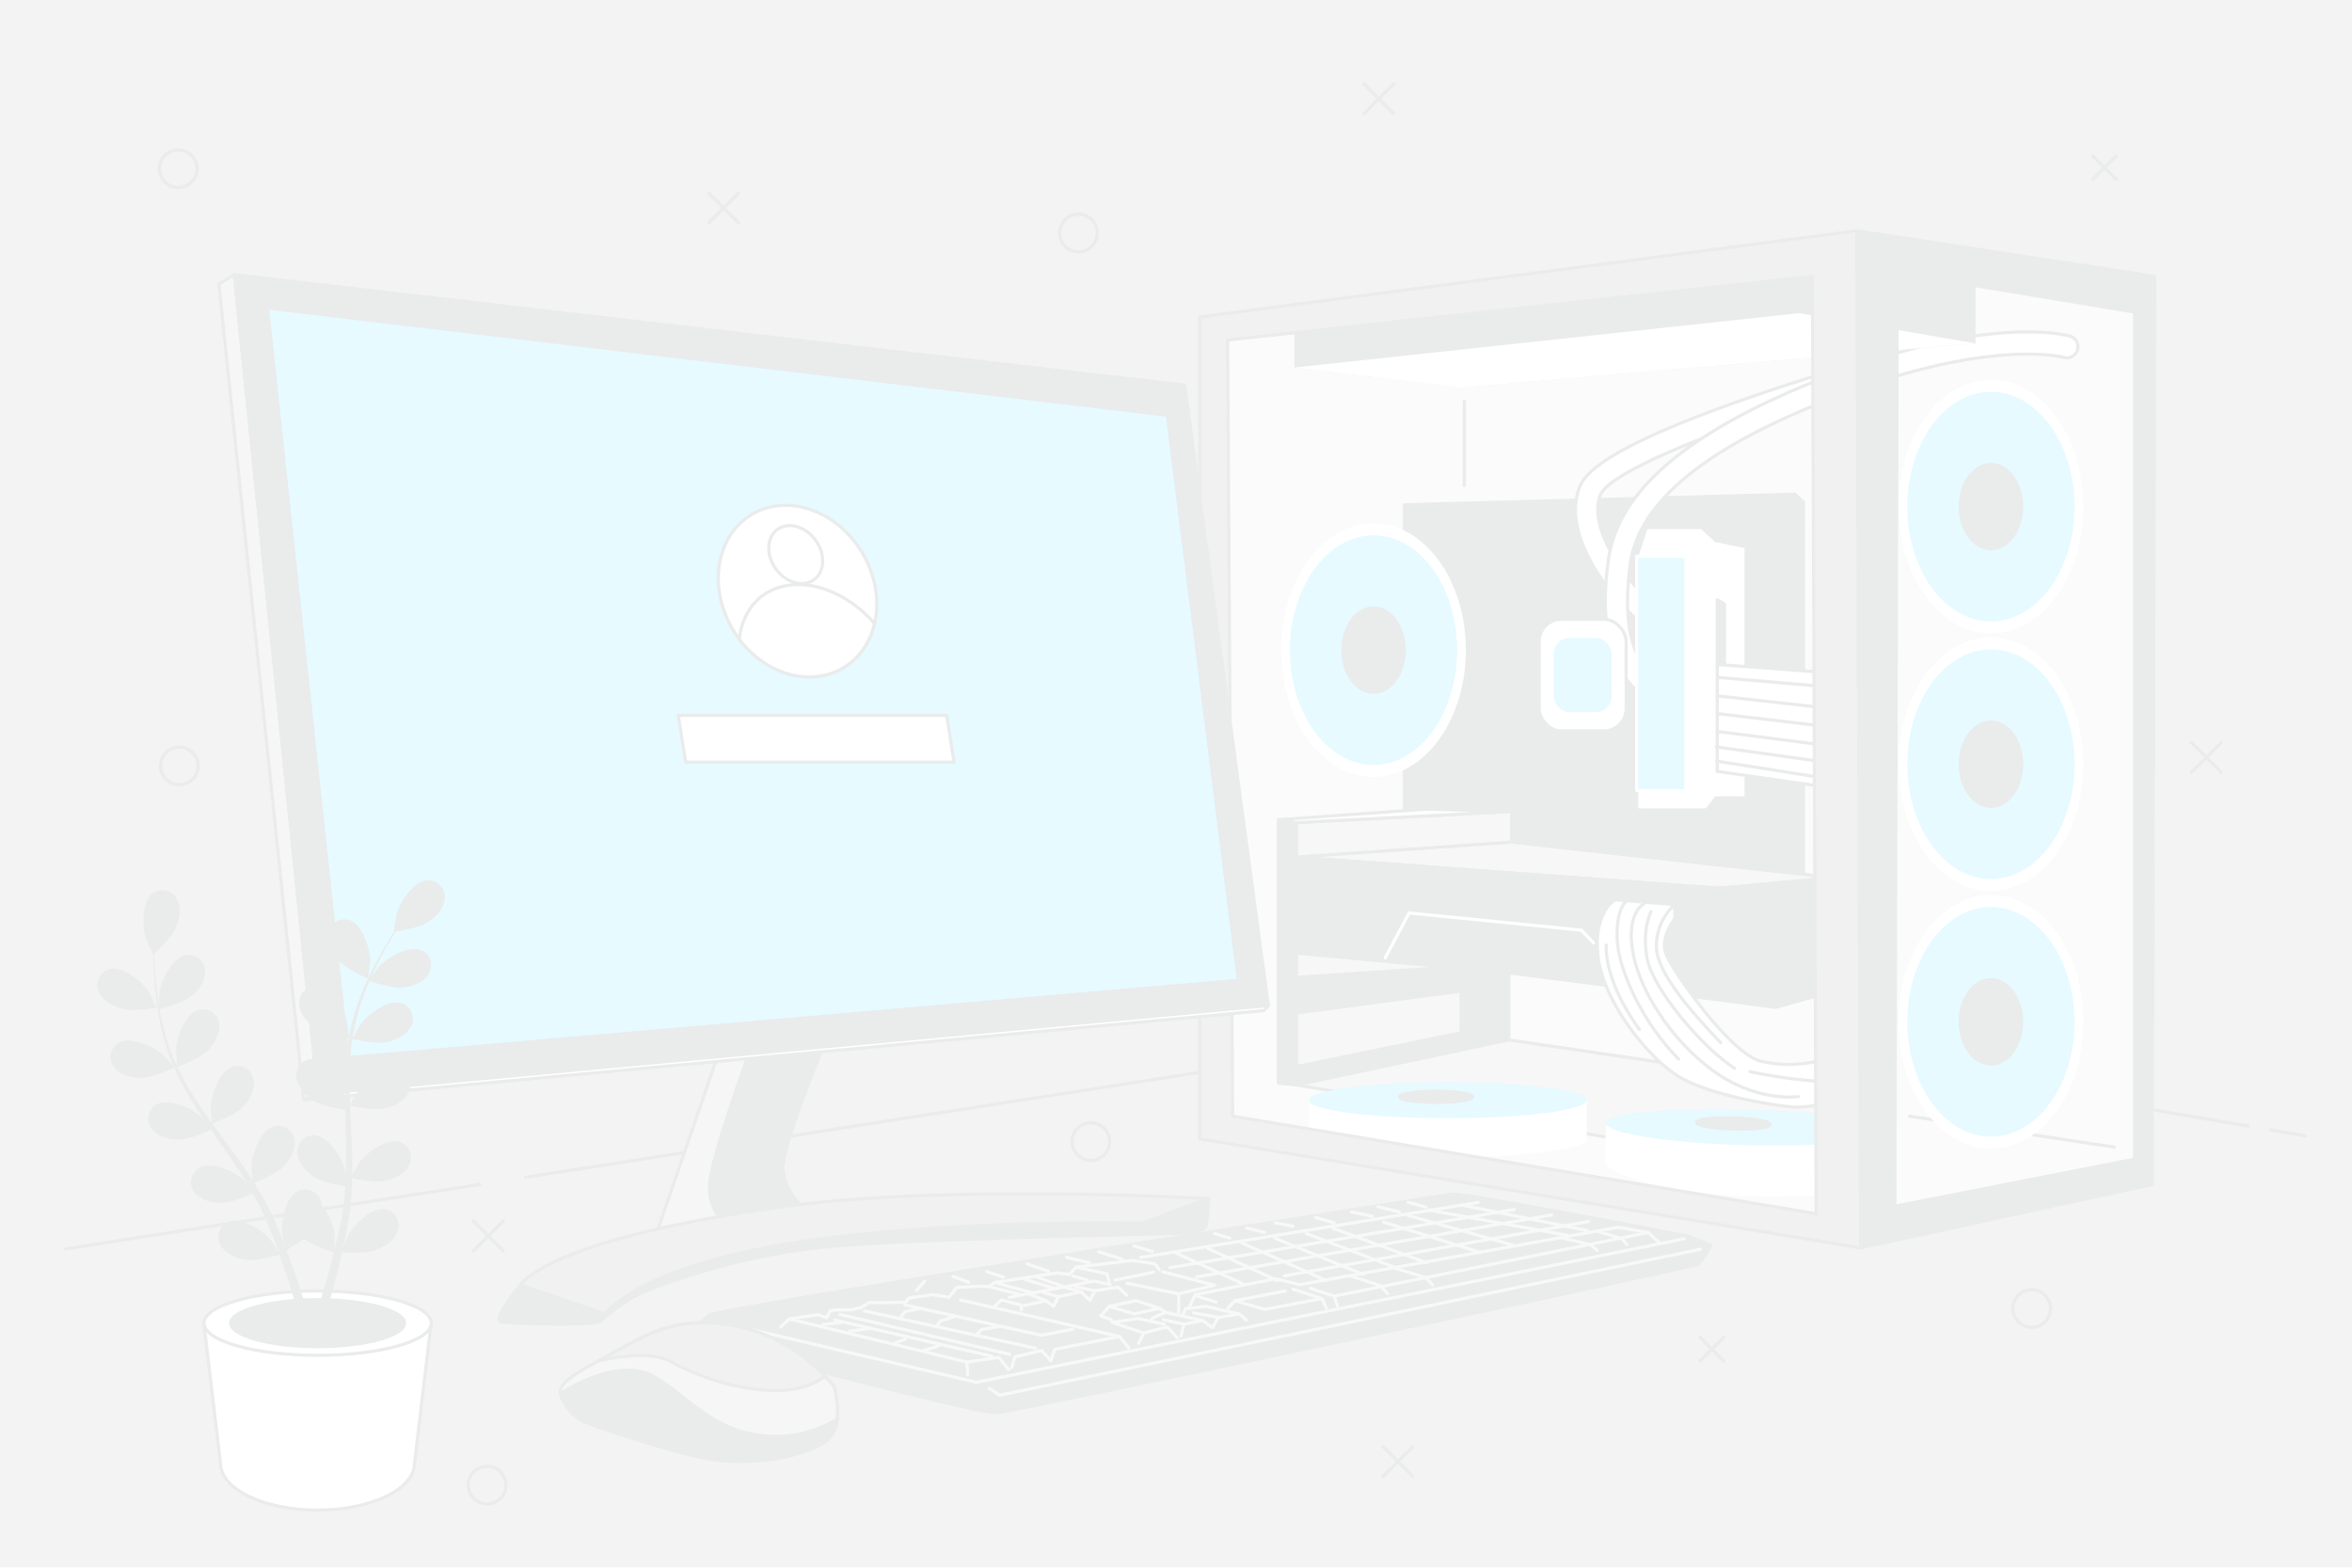 <svg xmlns="http://www.w3.org/2000/svg" viewBox="0 0 750 500" opacity="0.1"><rect x="0" y="0" width="750" height="500" fill="#808080" stroke="none"/><g id="freepik--Shapes--inject-112"><line x1="226.03" y1="61.56" x2="235.52" y2="71.05" style="fill:none;stroke:#263238;stroke-linecap:round;stroke-linejoin:round"></line><line x1="235.52" y1="61.56" x2="226.03" y2="71.05" style="fill:none;stroke:#263238;stroke-linecap:round;stroke-linejoin:round"></line><line x1="698.81" y1="236.85" x2="708.3" y2="246.34" style="fill:none;stroke:#263238;stroke-linecap:round;stroke-linejoin:round"></line><line x1="708.3" y1="236.85" x2="698.81" y2="246.34" style="fill:none;stroke:#263238;stroke-linecap:round;stroke-linejoin:round"></line><line x1="150.97" y1="389.42" x2="160.46" y2="398.91" style="fill:none;stroke:#263238;stroke-linecap:round;stroke-linejoin:round"></line><line x1="160.46" y1="389.42" x2="150.97" y2="398.91" style="fill:none;stroke:#263238;stroke-linecap:round;stroke-linejoin:round"></line><line x1="434.92" y1="26.74" x2="444.41" y2="36.23" style="fill:none;stroke:#263238;stroke-linecap:round;stroke-linejoin:round"></line><line x1="444.41" y1="26.74" x2="434.92" y2="36.23" style="fill:none;stroke:#263238;stroke-linecap:round;stroke-linejoin:round"></line><line x1="441.04" y1="461.38" x2="450.53" y2="470.87" style="fill:none;stroke:#263238;stroke-linecap:round;stroke-linejoin:round"></line><line x1="450.53" y1="461.38" x2="441.04" y2="470.87" style="fill:none;stroke:#263238;stroke-linecap:round;stroke-linejoin:round"></line><line x1="542.14" y1="426.56" x2="549.63" y2="434.06" style="fill:none;stroke:#263238;stroke-linecap:round;stroke-linejoin:round"></line><line x1="549.63" y1="426.56" x2="542.14" y2="434.06" style="fill:none;stroke:#263238;stroke-linecap:round;stroke-linejoin:round"></line><line x1="667.34" y1="49.73" x2="674.83" y2="57.22" style="fill:none;stroke:#263238;stroke-linecap:round;stroke-linejoin:round"></line><line x1="674.83" y1="49.73" x2="667.34" y2="57.22" style="fill:none;stroke:#263238;stroke-linecap:round;stroke-linejoin:round"></line><path d="M349.9,74.31a6,6,0,1,0-6,6A6,6,0,0,0,349.9,74.31Z" style="fill:none;stroke:#263238;stroke-linecap:round;stroke-linejoin:round"></path><path d="M62.84,53.83a6,6,0,1,0-6,6A6,6,0,0,0,62.84,53.83Z" style="fill:none;stroke:#263238;stroke-linecap:round;stroke-linejoin:round"></path><path d="M653.86,417.35a6,6,0,1,0-6,6A6,6,0,0,0,653.86,417.35Z" style="fill:none;stroke:#263238;stroke-linecap:round;stroke-linejoin:round"></path><path d="M161.32,473.66a6,6,0,1,0-6,6A6,6,0,0,0,161.32,473.66Z" style="fill:none;stroke:#263238;stroke-linecap:round;stroke-linejoin:round"></path><path d="M63.18,244.29a6,6,0,1,0-6,6A6,6,0,0,0,63.18,244.29Z" style="fill:none;stroke:#263238;stroke-linecap:round;stroke-linejoin:round"></path><path d="M353.83,364.1a6,6,0,1,0-6,6A6,6,0,0,0,353.83,364.1Z" style="fill:none;stroke:#263238;stroke-linecap:round;stroke-linejoin:round"></path></g><g id="freepik--Table--inject-112"><line x1="724.01" y1="360.37" x2="735.05" y2="362.25" style="fill:none;stroke:#263238;stroke-linecap:round;stroke-linejoin:round"></line><polyline points="167.62 375.48 504.76 322.99 716.97 359.17" style="fill:none;stroke:#263238;stroke-linecap:round;stroke-linejoin:round"></polyline><line x1="20.83" y1="398.34" x2="152.96" y2="377.76" style="fill:none;stroke:#263238;stroke-linecap:round;stroke-linejoin:round"></line></g><g id="freepik--CPU--inject-112"><polygon points="591.71 80.61 387.81 105.15 388.21 359.59 593.7 392.35 683.5 373.74 683.9 91.81 591.71 80.61" style="fill:#dbdbdb;stroke:#263238;stroke-linecap:round;stroke-linejoin:round"></polygon><line x1="674.23" y1="365.87" x2="608.89" y2="356" style="fill:none;stroke:#263238;stroke-linecap:round;stroke-linejoin:round"></line><ellipse cx="634.87" cy="161.58" rx="29.44" ry="40.42" style="fill:#fff"></ellipse><ellipse cx="634.87" cy="161.58" rx="26.66" ry="36.61" style="fill:#00CFFF"></ellipse><ellipse cx="634.87" cy="161.58" rx="9.78" ry="13.43" style="fill:#263238;stroke:#263238;stroke-linecap:round;stroke-linejoin:round"></ellipse><polygon points="572.28 157.61 447.82 161 447.82 272.18 575.11 286.04 575.11 160.16 572.28 157.61" style="fill:#263238;stroke:#263238;stroke-linecap:round;stroke-linejoin:round"></polygon><ellipse cx="437.99" cy="207.36" rx="29.44" ry="40.42" style="fill:#fff"></ellipse><ellipse cx="437.99" cy="207.36" rx="26.66" ry="36.61" style="fill:#00CFFF"></ellipse><ellipse cx="437.99" cy="207.36" rx="9.78" ry="13.43" style="fill:#263238;stroke:#263238;stroke-linecap:round;stroke-linejoin:round"></ellipse><ellipse cx="634.87" cy="243.74" rx="29.44" ry="40.42" style="fill:#fff"></ellipse><ellipse cx="634.87" cy="243.74" rx="26.66" ry="36.61" style="fill:#00CFFF"></ellipse><ellipse cx="634.87" cy="243.74" rx="9.78" ry="13.43" style="fill:#263238;stroke:#263238;stroke-linecap:round;stroke-linejoin:round"></ellipse><ellipse cx="634.87" cy="325.91" rx="29.44" ry="40.42" style="fill:#fff"></ellipse><ellipse cx="634.87" cy="325.91" rx="26.66" ry="36.61" style="fill:#00CFFF"></ellipse><ellipse cx="634.87" cy="325.91" rx="9.78" ry="13.43" style="fill:#263238;stroke:#263238;stroke-linecap:round;stroke-linejoin:round"></ellipse><path d="M528.43,201.31a3.51,3.51,0,0,1-1.57-.37c-4.82-2.41-12-9.77-17-17.5-4.84-7.42-9.85-18.3-6.22-27.92,1.77-4.69,8.87-12.6,49.93-27.23,22-7.83,43.58-13.91,43.79-14a3.54,3.54,0,1,1,1.91,6.81c-34.87,9.78-85.55,27.69-89,36.88-2.73,7.22,2.29,16.62,5.52,21.57,5.22,8,11.59,13.71,14.25,15a3.53,3.53,0,0,1-1.59,6.69Z" style="fill:#fff;stroke:#263238;stroke-linecap:round;stroke-linejoin:round"></path><path d="M525.89,222.25a3.49,3.49,0,0,1-2-.61c-10-6.78-13.8-20.95-11.15-42.12,1.21-9.73,5.78-18.53,14-26.89,11-11.23,28.82-21.79,53-31.4,54-21.42,79.33-14.28,80.39-14a3.53,3.53,0,0,1-2,6.77c-.34-.09-24.57-6.56-75.77,13.76-39.65,15.73-60.12,32.94-62.58,52.6-2.29,18.31.43,30.22,8.09,35.38a3.54,3.54,0,0,1-2,6.47Z" style="fill:#fff;stroke:#263238;stroke-linecap:round;stroke-linejoin:round"></path><polygon points="521.91 252.17 521.91 258.3 544.14 258.3 547.21 254.47 556.79 254.47 556.79 174.37 547.21 172.45 542.61 168.24 524.98 168.24 521.91 177.44 521.91 252.17" style="fill:#fff;stroke:#263238;stroke-linecap:round;stroke-linejoin:round"></polygon><rect x="521.91" y="177.43" width="15.71" height="74.73" style="fill:#00CFFF;stroke:#fff;stroke-linecap:round;stroke-linejoin:round"></rect><polygon points="584 214.61 547.59 211.93 547.59 246.03 582.46 251.02 584 214.61" style="fill:#fff;stroke:#263238;stroke-linecap:round;stroke-linejoin:round"></polygon><line x1="548" y1="216.08" x2="583.56" y2="219.11" style="fill:none;stroke:#263238;stroke-linecap:round;stroke-linejoin:round"></line><line x1="547.62" y1="221.94" x2="583.37" y2="225.92" style="fill:none;stroke:#263238;stroke-linecap:round;stroke-linejoin:round"></line><line x1="547.81" y1="227.62" x2="583" y2="231.78" style="fill:none;stroke:#263238;stroke-linecap:round;stroke-linejoin:round"></line><line x1="547.62" y1="233.29" x2="583" y2="237.83" style="fill:none;stroke:#263238;stroke-linecap:round;stroke-linejoin:round"></line><line x1="547.24" y1="238.21" x2="582.43" y2="243.13" style="fill:none;stroke:#263238;stroke-linecap:round;stroke-linejoin:round"></line><line x1="547.43" y1="242.75" x2="582.24" y2="248.24" style="fill:none;stroke:#263238;stroke-linecap:round;stroke-linejoin:round"></line><polygon points="547.59 211.93 547.59 191.3 549.89 192.62 549.89 211.92 547.59 211.93" style="fill:#263238;stroke:#263238;stroke-linecap:round;stroke-linejoin:round"></polygon><polygon points="407.63 261.43 407.63 345.44 413.44 346.05 413.44 262.35 407.63 261.43" style="fill:#263238;stroke:#263238;stroke-linecap:round;stroke-linejoin:round"></polygon><polygon points="413.44 262.35 482.01 258.81 482.01 268.6 584.56 279.93 584.56 316.05 566.2 321.26 481.09 310.24 481.09 331.66 580.89 346.36 580.89 374.21 413.44 346.05 413.44 262.35" style="fill:#ababab;stroke:#263238;stroke-linecap:round;stroke-linejoin:round"></polygon><polygon points="482.01 268.6 413.13 273.37 548.13 283.3 584.56 279.93 482.01 268.6" style="fill:#ababab;stroke:#263238;stroke-linecap:round;stroke-linejoin:round"></polygon><polygon points="548.13 283.3 548.13 318.5 566.2 321.26 584.56 316.05 584.56 279.93 548.13 283.3" style="fill:#263238;stroke:#263238;stroke-linecap:round;stroke-linejoin:round"></polygon><polygon points="413.13 273.37 413.13 303.96 481.09 310.24 548.13 318.5 548.13 283.3 413.13 273.37" style="fill:#263238;stroke:#263238;stroke-linecap:round;stroke-linejoin:round"></polygon><polyline points="441.69 305.51 449.34 291.18 504.28 296.67 508.1 300.73" style="fill:none;stroke:#fff;stroke-linecap:round;stroke-linejoin:round"></polyline><path d="M515.07,287s-7,3.67-5.51,17.76,15.31,32.14,25.72,38.57,34.89,10.1,38.57,9.79,5.81-.61,5.81-.61V338.4a39.59,39.59,0,0,1-18.36,0c-9.49-2.45-27.86-28.47-30-34s2.75-11.33,2.75-11.33V288.5Z" style="fill:#fff;stroke:#263238;stroke-linecap:round;stroke-linejoin:round"></path><path d="M524.26,288.2s-6.13,3.06-3.37,16.53,14.39,29.69,27.55,38.26,25.1,6.74,25.1,6.74" style="fill:none;stroke:#263238;stroke-linecap:round;stroke-linejoin:round"></path><path d="M534.05,288.5a17.72,17.72,0,0,0-5.83,14.06c.49,8.93,14.39,23.57,20.47,30" style="fill:none;stroke:#263238;stroke-linecap:round;stroke-linejoin:round"></path><path d="M526.48,290.77s-3,5.46-1.24,15,17.49,28.29,27.92,35" style="fill:none;stroke:#263238;stroke-linecap:round;stroke-linejoin:round"></path><path d="M518.91,287.17s-3.6,1.86-3.23,12.28,8.69,27.43,19.61,38.35" style="fill:none;stroke:#263238;stroke-linecap:round;stroke-linejoin:round"></path><path d="M512.21,301.44S511,312,522.76,328.37" style="fill:none;stroke:#263238;stroke-linecap:round;stroke-linejoin:round"></path><path d="M558,341.77a152.88,152.88,0,0,0,20.59,3" style="fill:none;stroke:#263238;stroke-linecap:round;stroke-linejoin:round"></path><polygon points="407.63 261.43 454.98 258.07 482.01 258.81 413.44 262.35 407.63 261.43" style="fill:#fff;stroke:#263238;stroke-linecap:round;stroke-linejoin:round"></polygon><polygon points="413.86 323.03 465.91 316.08 465.91 329.39 413.66 340.11 413.44 346.05 481.09 331.66 481.09 310.24 461.54 308.53 413.46 311.71 413.86 323.03" style="fill:#263238;stroke:#263238;stroke-linecap:round;stroke-linejoin:round"></polygon><path d="M417.33,350.9v12.42c0,3.16,19.84,5.73,44.31,5.73S506,366.48,506,363.32V350.9Z" style="fill:#fff"></path><ellipse cx="461.64" cy="350.9" rx="44.31" ry="5.73" style="fill:#00CFFF"></ellipse><path d="M469.64,349.82c0,1-5.24,1.79-11.7,1.79s-11.71-.8-11.71-1.79,5.24-1.79,11.71-1.79S469.64,348.83,469.64,349.82Z" style="fill:#263238;stroke:#263238;stroke-linecap:round;stroke-linejoin:round"></path><path d="M512.12,358.22l-.36,12.42c-.09,3.17,19.67,10.13,44.13,10.83s44.37-1.29,44.46-4.46l.35-16.24Z" style="fill:#fff"></path><path d="M600.7,360.77c-.09,3.17-20,5.16-44.45,4.46s-44.22-3.84-44.13-7,20-5.16,44.46-4.45S600.79,357.61,600.7,360.77Z" style="fill:#00CFFF"></path><path d="M564.44,358.65c0,1-5.29,1.64-11.75,1.46S541,359,541,358s5.29-1.64,11.75-1.45S564.47,357.66,564.44,358.65Z" style="fill:#263238;stroke:#263238;stroke-linecap:round;stroke-linejoin:round"></path><polygon points="412.76 103.42 412.76 117.23 465.45 123.66 629.94 109.52 629.94 88.32 591.71 80.61 412.76 103.42" style="fill:#263238"></polygon><polygon points="412.76 117.23 573.72 99.88 629.94 109.52 465.45 123.66 412.76 117.23" style="fill:#fff"></polygon><rect x="490.82" y="197.5" width="27.72" height="35.64" rx="7.11" style="fill:#fff;stroke:#263238;stroke-linecap:round;stroke-linejoin:round"></rect><rect x="495.47" y="203.47" width="18.42" height="23.68" rx="5.04" style="fill:#00CFFF"></rect><path d="M592.08,73.6,593.29,398l93-20.22.81-289.62Zm88.59,296.1-76.45,15L605,87l75.65,12.54Z" style="fill:#263238;stroke:#263238;stroke-linecap:round;stroke-linejoin:round"></path><path d="M592.08,73.6,382.55,101.11V363.23L593.29,398ZM393.07,356l-1.62-247.56L577.92,88.17l1.22,298.92Z" style="fill:#707070;stroke:#263238;stroke-linecap:round;stroke-linejoin:round"></path><line x1="466.94" y1="128.03" x2="466.94" y2="154.82" style="fill:none;stroke:#263238;stroke-linecap:round;stroke-linejoin:round"></line></g><g id="freepik--Keyboard--inject-112"><path d="M259.83,437S313,450.93,317.88,450.6s221.83-46.37,223.45-47.35,4.22-6.16,4.22-6.16l-7.79-2.92s-71.35-13.94-74.91-13.29S228.37,417.2,226.1,419.47s-5.51,4.54-4.54,5.51S259.83,437,259.83,437Z" style="fill:#263238;stroke:#263238;stroke-linecap:round;stroke-linejoin:round"></path><polyline points="235.18 423.04 311.33 440.86 537.05 395.09" style="fill:none;stroke:#b8b8b8;stroke-linecap:round;stroke-linejoin:round"></polyline><polyline points="315.46 442.79 318.77 444.99 542.34 398.4" style="fill:none;stroke:#b8b8b8;stroke-linecap:round;stroke-linejoin:round"></polyline><polyline points="248.91 423.21 251.72 420.66 308.31 434.43 308.57 438.51" style="fill:none;stroke:#b8b8b8;stroke-linecap:round;stroke-linejoin:round"></polyline><polyline points="308.31 434.43 318.47 432.92 321.63 436.8" style="fill:none;stroke:#b8b8b8;stroke-linecap:round;stroke-linejoin:round"></polyline><polyline points="322.6 436.19 323.57 432.79 332.18 430.73 335.09 434.01 336.3 430.37 356.92 426.25 359.96 429.88" style="fill:none;stroke:#b8b8b8;stroke-linecap:round;stroke-linejoin:round"></polyline><polyline points="363.11 428.43 364.69 425.15 372.21 423.21 375.36 426.61" style="fill:none;stroke:#b8b8b8;stroke-linecap:round;stroke-linejoin:round"></polyline><polyline points="376.57 426.12 377.54 422.36 383.49 421.15 386.64 423.45 388.46 420.18 395.13 419.09 397.44 421.03" style="fill:none;stroke:#b8b8b8;stroke-linecap:round;stroke-linejoin:round"></polyline><polyline points="251.72 420.66 260.86 419.33 263.65 420.3 264.74 418 267.17 417.75 271.41 417.75 274.57 417.03 277.11 415.45 283.54 415.45 288.76 415.33 289.85 413.99 297.49 412.9 302.58 413.75 305.13 410.6 312.77 410.23 315.44 410.36 317.26 409.02 337.03 405.99 341.03 406.47 343.1 404.17 361.05 401.99 368.2 403.08 369.66 404.9" style="fill:none;stroke:#b8b8b8;stroke-linecap:round;stroke-linejoin:round"></polyline><line x1="355.59" y1="408.29" x2="367.84" y2="405.75" style="fill:none;stroke:#b8b8b8;stroke-linecap:round;stroke-linejoin:round"></line><polyline points="370.75 405.63 387.36 409.9 375.85 412.66 359.35 409.26" style="fill:none;stroke:#b8b8b8;stroke-linecap:round;stroke-linejoin:round"></polyline><line x1="375.84" y1="412.66" x2="375.84" y2="418.6" style="fill:none;stroke:#b8b8b8;stroke-linecap:round;stroke-linejoin:round"></line><polyline points="395.13 419.09 384.58 416.66 378.03 417.39 377.18 419.33" style="fill:none;stroke:#b8b8b8;stroke-linecap:round;stroke-linejoin:round"></polyline><polyline points="383.49 421.15 371.72 418.6 367.6 420.3 366.99 421.27" style="fill:none;stroke:#b8b8b8;stroke-linecap:round;stroke-linejoin:round"></polyline><line x1="377.54" y1="422.36" x2="370.99" y2="420.91" style="fill:none;stroke:#b8b8b8;stroke-linecap:round;stroke-linejoin:round"></line><line x1="388.46" y1="420.18" x2="380.58" y2="418.72" style="fill:none;stroke:#b8b8b8;stroke-linecap:round;stroke-linejoin:round"></line><polyline points="364.69 425.15 354.62 421.76 362.87 420.54 371.24 422.36" style="fill:none;stroke:#b8b8b8;stroke-linecap:round;stroke-linejoin:round"></polyline><polygon points="353.77 416.66 361.65 419.09 369.78 417.27 362.26 414.84 353.77 416.66" style="fill:none;stroke:#b8b8b8;stroke-linecap:round;stroke-linejoin:round"></polygon><polyline points="353.77 416.66 350.98 419.69 354.38 420.91" style="fill:none;stroke:#b8b8b8;stroke-linecap:round;stroke-linejoin:round"></polyline><line x1="369.78" y1="417.27" x2="371.72" y2="418.6" style="fill:none;stroke:#b8b8b8;stroke-linecap:round;stroke-linejoin:round"></line><line x1="356.92" y1="426.24" x2="306.22" y2="414.6" style="fill:none;stroke:#b8b8b8;stroke-linecap:round;stroke-linejoin:round"></line><line x1="266.2" y1="421.03" x2="316.29" y2="432.55" style="fill:none;stroke:#b8b8b8;stroke-linecap:round;stroke-linejoin:round"></line><line x1="267.77" y1="419.21" x2="321.99" y2="431.95" style="fill:none;stroke:#b8b8b8;stroke-linecap:round;stroke-linejoin:round"></line><line x1="275.66" y1="418.12" x2="330.24" y2="430" style="fill:none;stroke:#b8b8b8;stroke-linecap:round;stroke-linejoin:round"></line><polyline points="288.52 416.18 332.06 425.88 342 423.94" style="fill:none;stroke:#b8b8b8;stroke-linecap:round;stroke-linejoin:round"></polyline><polyline points="379.03 417.38 381.1 412.94 406.68 407.84 414.42 409.73 515.97 391.43 525.62 393.09 529.06 396.31" style="fill:none;stroke:#b8b8b8;stroke-linecap:round;stroke-linejoin:round"></polyline><polyline points="525.62 393.09 425.42 413.4 426.53 416.62" style="fill:none;stroke:#b8b8b8;stroke-linecap:round;stroke-linejoin:round"></polyline><polyline points="430.63 406.96 439.95 409.96 442.5 412.62" style="fill:none;stroke:#b8b8b8;stroke-linecap:round;stroke-linejoin:round"></polyline><polyline points="444.17 404.3 454.82 407.52 456.82 409.85" style="fill:none;stroke:#b8b8b8;stroke-linecap:round;stroke-linejoin:round"></polyline><polyline points="498.21 394.87 507.2 396.98 509.31 398.75" style="fill:none;stroke:#b8b8b8;stroke-linecap:round;stroke-linejoin:round"></polyline><polyline points="509.86 392.87 517.3 395.09 518.74 396.98" style="fill:none;stroke:#b8b8b8;stroke-linecap:round;stroke-linejoin:round"></polyline><polyline points="391.57 417.28 393.79 414.84 403.33 417.62 421.53 414.18 412.32 411.18" style="fill:none;stroke:#b8b8b8;stroke-linecap:round;stroke-linejoin:round"></polyline><line x1="421.53" y1="414.18" x2="422.97" y2="417.28" style="fill:none;stroke:#b8b8b8;stroke-linecap:round;stroke-linejoin:round"></line><line x1="425.42" y1="413.4" x2="417.76" y2="410.85" style="fill:none;stroke:#b8b8b8;stroke-linecap:round;stroke-linejoin:round"></line><line x1="393.79" y1="414.84" x2="409.88" y2="411.74" style="fill:none;stroke:#b8b8b8;stroke-linecap:round;stroke-linejoin:round"></line><line x1="381.92" y1="413.51" x2="387.8" y2="415.29" style="fill:none;stroke:#b8b8b8;stroke-linecap:round;stroke-linejoin:round"></line><polyline points="287.08 420.27 288.49 418.39 293.2 417.33" style="fill:none;stroke:#b8b8b8;stroke-linecap:round;stroke-linejoin:round"></polyline><polyline points="298.63 423.22 299.8 421.33 304.05 420.04" style="fill:none;stroke:#b8b8b8;stroke-linecap:round;stroke-linejoin:round"></polyline><polyline points="311.82 425.22 313 424.04 318.42 423.1" style="fill:none;stroke:#b8b8b8;stroke-linecap:round;stroke-linejoin:round"></polyline><line x1="294.74" y1="430.64" x2="299.45" y2="429.23" style="fill:none;stroke:#b8b8b8;stroke-linecap:round;stroke-linejoin:round"></line><line x1="285.54" y1="428.29" x2="288.73" y2="427.11" style="fill:none;stroke:#b8b8b8;stroke-linecap:round;stroke-linejoin:round"></line><line x1="262.45" y1="422.39" x2="267.98" y2="421.92" style="fill:none;stroke:#b8b8b8;stroke-linecap:round;stroke-linejoin:round"></line><line x1="271.05" y1="424.52" x2="276.82" y2="423.81" style="fill:none;stroke:#b8b8b8;stroke-linecap:round;stroke-linejoin:round"></line><polyline points="316.66 416.97 319.37 414.62 325.73 416.27 325.73 417.68" style="fill:none;stroke:#b8b8b8;stroke-linecap:round;stroke-linejoin:round"></polyline><polyline points="326.67 416.38 333.51 414.85 335.98 416.62 337.51 413.56 344.7 412.02 347.53 414.73 349.18 411.67 356.49 410.49 359.32 413.08" style="fill:none;stroke:#b8b8b8;stroke-linecap:round;stroke-linejoin:round"></polyline><polyline points="321.84 413.79 348.95 408.61 354.01 409.67" style="fill:none;stroke:#b8b8b8;stroke-linecap:round;stroke-linejoin:round"></polyline><line x1="333.51" y1="414.85" x2="328.44" y2="412.85" style="fill:none;stroke:#b8b8b8;stroke-linecap:round;stroke-linejoin:round"></line><line x1="337.51" y1="413.56" x2="332.8" y2="412.26" style="fill:none;stroke:#b8b8b8;stroke-linecap:round;stroke-linejoin:round"></line><line x1="349.18" y1="411.67" x2="342.94" y2="410.37" style="fill:none;stroke:#b8b8b8;stroke-linecap:round;stroke-linejoin:round"></line><line x1="315.44" y1="410.36" x2="325.49" y2="412.97" style="fill:none;stroke:#b8b8b8;stroke-linecap:round;stroke-linejoin:round"></line><line x1="318.07" y1="409.31" x2="329.5" y2="412.38" style="fill:none;stroke:#b8b8b8;stroke-linecap:round;stroke-linejoin:round"></line><line x1="327.03" y1="408.13" x2="336.81" y2="411.08" style="fill:none;stroke:#b8b8b8;stroke-linecap:round;stroke-linejoin:round"></line><polyline points="330.68 407.31 340.11 410.73 344.7 412.02" style="fill:none;stroke:#b8b8b8;stroke-linecap:round;stroke-linejoin:round"></polyline><line x1="342.11" y1="406.96" x2="346.59" y2="408.25" style="fill:none;stroke:#b8b8b8;stroke-linecap:round;stroke-linejoin:round"></line><polyline points="343.1 404.17 352.95 406.25 353.66 408.72" style="fill:none;stroke:#b8b8b8;stroke-linecap:round;stroke-linejoin:round"></polyline><line x1="363.68" y1="401.06" x2="471.39" y2="383.5" style="fill:none;stroke:#b8b8b8;stroke-linecap:round;stroke-linejoin:round"></line><line x1="373.14" y1="404.3" x2="482.9" y2="385.75" style="fill:none;stroke:#b8b8b8;stroke-linecap:round;stroke-linejoin:round"></line><line x1="381.55" y1="407.28" x2="494.8" y2="387.5" style="fill:none;stroke:#b8b8b8;stroke-linecap:round;stroke-linejoin:round"></line><line x1="409.55" y1="406.93" x2="506.53" y2="389.6" style="fill:none;stroke:#b8b8b8;stroke-linecap:round;stroke-linejoin:round"></line><line x1="455.56" y1="385.93" x2="499.74" y2="394" style="fill:none;stroke:#b8b8b8;stroke-linecap:round;stroke-linejoin:round"></line><line x1="466.43" y1="384.41" x2="506.17" y2="392.48" style="fill:none;stroke:#b8b8b8;stroke-linecap:round;stroke-linejoin:round"></line><line x1="483.26" y1="397.39" x2="449.13" y2="387.69" style="fill:none;stroke:#b8b8b8;stroke-linecap:round;stroke-linejoin:round"></line><line x1="472.16" y1="399.49" x2="441.19" y2="389.79" style="fill:none;stroke:#b8b8b8;stroke-linecap:round;stroke-linejoin:round"></line><line x1="454.98" y1="402.76" x2="425.17" y2="391.78" style="fill:none;stroke:#b8b8b8;stroke-linecap:round;stroke-linejoin:round"></line><line x1="445.51" y1="404.52" x2="416.52" y2="393.41" style="fill:none;stroke:#b8b8b8;stroke-linecap:round;stroke-linejoin:round"></line><line x1="434.76" y1="406.5" x2="406.59" y2="394.93" style="fill:none;stroke:#b8b8b8;stroke-linecap:round;stroke-linejoin:round"></line><line x1="422.84" y1="408.37" x2="396.07" y2="396.45" style="fill:none;stroke:#b8b8b8;stroke-linecap:round;stroke-linejoin:round"></line><line x1="407.41" y1="408.49" x2="385.2" y2="398.21" style="fill:none;stroke:#b8b8b8;stroke-linecap:round;stroke-linejoin:round"></line><line x1="397.01" y1="409.78" x2="375.15" y2="399.72" style="fill:none;stroke:#b8b8b8;stroke-linecap:round;stroke-linejoin:round"></line><line x1="292.29" y1="411.53" x2="294.86" y2="408.61" style="fill:none;stroke:#b8b8b8;stroke-linecap:round;stroke-linejoin:round"></line><line x1="303.86" y1="407.09" x2="308.88" y2="408.96" style="fill:none;stroke:#b8b8b8;stroke-linecap:round;stroke-linejoin:round"></line><line x1="314.61" y1="405.57" x2="319.99" y2="407.32" style="fill:none;stroke:#b8b8b8;stroke-linecap:round;stroke-linejoin:round"></line><line x1="327.47" y1="403.11" x2="334.24" y2="405.45" style="fill:none;stroke:#b8b8b8;stroke-linecap:round;stroke-linejoin:round"></line><line x1="340.09" y1="401.01" x2="347.45" y2="402.76" style="fill:none;stroke:#b8b8b8;stroke-linecap:round;stroke-linejoin:round"></line><line x1="350.37" y1="399.26" x2="357.85" y2="401.59" style="fill:none;stroke:#b8b8b8;stroke-linecap:round;stroke-linejoin:round"></line><line x1="361.59" y1="397.39" x2="367.44" y2="399.14" style="fill:none;stroke:#b8b8b8;stroke-linecap:round;stroke-linejoin:round"></line><line x1="387.31" y1="393.41" x2="392.21" y2="394.93" style="fill:none;stroke:#b8b8b8;stroke-linecap:round;stroke-linejoin:round"></line><line x1="397.59" y1="391.66" x2="403.2" y2="393.06" style="fill:none;stroke:#b8b8b8;stroke-linecap:round;stroke-linejoin:round"></line><line x1="406.71" y1="390.02" x2="412.32" y2="391.08" style="fill:none;stroke:#b8b8b8;stroke-linecap:round;stroke-linejoin:round"></line><line x1="419.45" y1="388.27" x2="425.41" y2="390.02" style="fill:none;stroke:#b8b8b8;stroke-linecap:round;stroke-linejoin:round"></line><line x1="430.9" y1="386.52" x2="437.68" y2="387.92" style="fill:none;stroke:#b8b8b8;stroke-linecap:round;stroke-linejoin:round"></line><line x1="439.43" y1="384.88" x2="446.21" y2="386.52" style="fill:none;stroke:#b8b8b8;stroke-linecap:round;stroke-linejoin:round"></line><line x1="449.02" y1="383.48" x2="454.74" y2="385" style="fill:none;stroke:#b8b8b8;stroke-linecap:round;stroke-linejoin:round"></line></g><g id="freepik--Mouse--inject-112"><path d="M266,442.17S254.31,426.93,235.18,423s-29.51,2.92-38.92,8.11-18.48,9.4-17.51,13.29a14.1,14.1,0,0,0,7.13,8.76c2.92,1.3,31.14,11.35,44.44,12.65s29.18-2.27,34.05-7.14S266,442.17,266,442.17Z" style="fill:#a3a3a3;stroke:#263238;stroke-linecap:round;stroke-linejoin:round"></path><path d="M263.05,438.88c-4.59-4.71-14.37-13.1-27.87-15.84-19.13-3.89-29.51,2.92-38.92,8.11-1.79,1-3.56,1.93-5.26,2.85,2-.47,15.84-3.54,22.45.06,7.14,3.9,20.11,9.41,34.05,9.41C255.43,443.47,260.31,441.17,263.05,438.88Z" style="fill:#707070;stroke:#263238;stroke-linecap:round;stroke-linejoin:round"></path><path d="M266.91,452.64a37.11,37.11,0,0,1-21,5.42c-18.48-.65-25.94-12.65-37.62-19.13s-29.51,5.51-29.51,5.51a14.1,14.1,0,0,0,7.13,8.76c2.92,1.3,31.14,11.35,44.44,12.65s29.18-2.27,34.05-7.14A10.16,10.16,0,0,0,266.91,452.64Z" style="fill:#263238;stroke:#263238;stroke-linecap:round;stroke-linejoin:round"></path></g><g id="freepik--Monitor--inject-112"><polygon points="74.71 87.63 69.8 90.59 96.89 350.8 101.39 348.91 74.71 87.63" style="fill:#a3a3a3;stroke:#263238;stroke-linecap:round;stroke-linejoin:round"></polygon><path d="M229.47,335l-21.2,61.54,49.06-10.45s-8.71-6.09-7.54-15.38,13.06-37.74,13.06-37.74Z" style="fill:#a3a3a3;stroke:#263238;stroke-linecap:round;stroke-linejoin:round"></path><path d="M249.79,370.67c1.16-9.29,13.06-37.74,13.06-37.74l-23.49,1.43c-1.88,5.42-12.57,35-13.09,43.28a15.59,15.59,0,0,0,6.14,13.72l24.92-5.31S248.62,380,249.79,370.67Z" style="fill:#263238;stroke:#263238;stroke-linecap:round;stroke-linejoin:round"></path><polygon points="74.71 87.63 101.39 348.91 404.46 320.72 377.78 122.87 74.71 87.63" style="fill:#263238;stroke:#263238;stroke-linecap:round;stroke-linejoin:round"></polygon><polygon points="85.28 98.2 110.96 337.33 394.9 312.67 372.25 132.43 85.28 98.2" style="fill:#00CFFF;stroke:#263238;stroke-linecap:round;stroke-linejoin:round"></polygon><ellipse cx="254.31" cy="188.55" rx="23.98" ry="28.48" transform="translate(-60.8 158.06) rotate(-31.03)" style="fill:#fff;stroke:#263238;stroke-linecap:round;stroke-linejoin:round"></ellipse><ellipse cx="253.73" cy="176.86" rx="7.82" ry="9.92" transform="translate(-55.48 183.58) rotate(-36.12)" style="fill:#fff;stroke:#263238;stroke-linecap:round;stroke-linejoin:round"></ellipse><path d="M278.87,198.84c-7.35-8.36-17.63-13.39-27-12.22s-15.09,8-16.14,17.27c6.81,9,17.67,13.85,27.61,11.38C271.45,213.26,277,206.9,278.87,198.84Z" style="fill:#fff;stroke:#263238;stroke-linecap:round;stroke-linejoin:round"></path><polygon points="304.22 243.07 218.65 243.07 216.3 228.17 301.86 228.17 304.22 243.07" style="fill:#fff;stroke:#263238;stroke-linecap:round;stroke-linejoin:round"></polygon><polygon points="96.89 350.8 403.05 322.32 404.46 320.72 101.39 348.91 96.89 350.8" style="fill:#fff;stroke:#263238;stroke-linecap:round;stroke-linejoin:round"></polygon><path d="M191.32,421.6s6.44-6.13,12.72-9,32.77-12.86,63-15.26,101.74-3.74,106.53-3.89,10.33-.6,10.92-2.24.87-9,.87-9l-21.19,7.84-2.12-2s-23.34-2.25-66.13,1.19-68.83,10-86.33,15.56S191.32,421.6,191.32,421.6Z" style="fill:#263238;stroke:#263238;stroke-linecap:round;stroke-linejoin:round"></path><path d="M165.89,409.86l27,9.29s10.16-14.81,59.51-22.65,111.76-6.38,111.76-6.38l21.19-7.84s-81-4.64-133.53,2.32S172.57,401.73,165.89,409.86Z" style="fill:#707070;stroke:#263238;stroke-linecap:round;stroke-linejoin:round"></path><path d="M165.89,409.86s-8.71,10.74-6.38,11.61,28.73,1.16,30.77.29a4.79,4.79,0,0,0,2.61-2.61Z" style="fill:#263238;stroke:#263238;stroke-linecap:round;stroke-linejoin:round"></path></g><g id="freepik--Plant--inject-112"><path d="M65,422l5.31,44.7c0,8.25,13.85,14.94,30.93,14.94s30.93-6.69,30.93-14.94l5.31-44.7Z" style="fill:#fff;stroke:#263238;stroke-linecap:round;stroke-linejoin:round"></path><ellipse cx="101.28" cy="422.01" rx="36.24" ry="10.26" style="fill:#fff;stroke:#263238;stroke-linecap:round;stroke-linejoin:round"></ellipse><ellipse cx="101.28" cy="422.01" rx="28.24" ry="8" style="fill:#263238"></ellipse><path d="M39,321.75c3.35.92,11-.37,11-.37s-2.39-4.82-2.58-5.1c-2.21-3.3-8.41-8.37-12.68-7.15a5.27,5.27,0,0,0-3.24,7.13C32.74,319.17,36.16,321,39,321.75Z" style="fill:#263238"></path><path d="M117.35,312.12c.07,0,.66-5.33.65-5.67,0-4-2.39-11.62-6.63-13a5.26,5.26,0,0,0-6.63,4.16c-.64,3.07,1.23,6.46,3.18,8.69C110.21,309,117.34,312.12,117.35,312.12Z" style="fill:#263238"></path><path d="M136.33,280.81c-4.44.16-8.77,6.91-9.85,10.73-.09.33-1,5.66-.87,5.65l.09,0c-.69,1.06-1.42,2.2-2.19,3.47-1.4,2.35-3,5-4.48,8a92.21,92.21,0,0,0-4.41,10,68.86,68.86,0,0,0-3.3,11.74c0,.05,0,.1,0,.15-.16-1.29-.74-4.89-.82-5.16-1.07-3.82-5.38-10.58-9.82-10.75a5.26,5.26,0,0,0-5.3,5.76c.2,3.14,2.89,5.91,5.36,7.54,2.79,1.85,10,3,10.52,3.08a92.12,92.12,0,0,0-1.16,12.37c-.08,2.41-.09,4.84-.06,7.28-.18-1.11-.35-2.1-.38-2.24-1.07-3.82-5.39-10.57-9.83-10.75a5.26,5.26,0,0,0-5.29,5.77c.2,3.13,2.89,5.9,5.36,7.54s8.59,2.76,10.2,3c0,.94,0,1.88.06,2.81.11,4.49.24,9,.24,13.37,0,1.55-.06,3.08-.12,4.6-.16-1-.3-1.81-.33-1.94-1.07-3.82-5.38-10.58-9.83-10.75a5.27,5.27,0,0,0-5.29,5.77c.2,3.13,2.89,5.9,5.36,7.54s8,2.64,9.92,3c-.11,1.56-.2,3.13-.37,4.64-.14,1-.2,2-.4,3.05s-.34,2-.51,3c-.4,1.91-.8,3.89-1.23,5.74-.3,1.29-.6,2.52-.9,3.76,0-1.55,0-4.57,0-4.82a20.41,20.41,0,0,0-4.13-9.44,7.46,7.46,0,0,0-.24-1.14,5.26,5.26,0,0,0-7-3.49c-4.08,1.75-5.7,9.6-5.33,13.55,0,.23.54,2.73.89,4.31-.34-.9-.67-1.77-1-2.68-.72-1.82-1.49-3.61-2.31-5.54l-1.3-2.78c-.42-.93-1-1.87-1.46-2.82-1.17-2.18-2.47-4.33-3.82-6.46,1.59-.63,7.19-3,9.27-5.1s4.11-5.4,3.64-8.5a5.25,5.25,0,0,0-6.39-4.51c-4.31,1.11-7.09,8.62-7.33,12.58,0,.25.14,3.11.25,4.68-.82-1.28-1.64-2.55-2.51-3.82-2.53-3.65-5.2-7.27-7.84-10.89-.82-1.11-1.61-2.22-2.41-3.34.57-.22,7.29-2.84,9.62-5.23,2.07-2.12,4.11-5.4,3.64-8.5a5.28,5.28,0,0,0-6.4-4.52c-4.3,1.11-7.08,8.63-7.32,12.59,0,.3.2,4.42.31,5.46-1.76-2.45-3.49-4.91-5.1-7.4a92.08,92.08,0,0,1-5.9-10.47c.26-.1,7.29-2.81,9.68-5.25,2.06-2.13,4.11-5.4,3.64-8.51a5.27,5.27,0,0,0-6.4-4.51c-4.3,1.11-7.08,8.62-7.32,12.59,0,.26.15,3.39.26,4.88l-.24.07a67.33,67.33,0,0,1-3.94-11.42c-.56-2.15-1-4.24-1.34-6.28,1.36-.37,7.56-2.12,10-4.09s4.68-4.92,4.55-8a5.26,5.26,0,0,0-5.86-5.19c-4.4.63-8,7.79-8.66,11.71,0,.21-.17,2.41-.24,4-.15-.92-.32-1.87-.44-2.76-.48-3.33-.71-6.4-.89-9.13-.09-1.55-.15-2.95-.18-4.27,1.15-1.06,5.71-5.38,6.9-8.18s1.89-6.52.33-9.24a5.26,5.26,0,0,0-7.59-1.91c-3.61,2.59-3.5,10.6-2.29,14.38.1.33,2.32,5.25,2.38,5.2l.07-.07c0,1.27,0,2.62.09,4.11.12,2.73.29,5.82.69,9.17a95.91,95.91,0,0,0,1.82,10.75,68.48,68.48,0,0,0,3.73,11.61l.06.13c-.85-1-3.31-3.67-3.53-3.85-3-2.6-10.32-5.85-14.12-3.55a5.26,5.26,0,0,0-1.24,7.73c1.9,2.51,5.67,3.33,8.63,3.33,3.35,0,9.95-3,10.47-3.23a92.82,92.82,0,0,0,5.86,10.95c1.26,2.06,2.6,4.09,4,6.11-.76-.83-1.45-1.56-1.56-1.65-3-2.6-10.32-5.86-14.12-3.55a5.26,5.26,0,0,0-1.24,7.73c1.89,2.5,5.67,3.33,8.63,3.33s8.69-2.44,10.18-3.11c.54.77,1.06,1.55,1.6,2.32,2.57,3.68,5.15,7.34,7.57,11,.85,1.3,1.65,2.6,2.45,3.91-.68-.74-1.26-1.35-1.35-1.44-3-2.6-10.33-5.85-14.13-3.55A5.27,5.27,0,0,0,62,380.28c1.89,2.51,5.66,3.33,8.63,3.34s8.13-2.21,9.91-3c.77,1.36,1.56,2.72,2.25,4.07.45.93,1,1.8,1.35,2.76l1.24,2.81c.73,1.82,1.48,3.68,2.15,5.47.46,1.24.89,2.43,1.32,3.63-.84-1.3-2.52-3.81-2.69-4-2.57-3-9.32-7.35-13.42-5.65a5.26,5.26,0,0,0-2.39,7.46c1.49,2.76,5.09,4.15,8,4.6,3.23.49,9.94-1.36,10.78-1.6.7,2,1.37,3.92,2,5.76,2.08,6.3,3.58,11.64,4.58,15.41l3-.44a1.82,1.82,0,0,1-.07-.25c-1.1-3.79-2.74-9.19-5-15.57-.7-2-1.5-4.16-2.34-6.35a57.31,57.31,0,0,0,5.6-3.7c2.61,2.11,8.79,4.13,9.59,4.38-.51,2.05-1,4-1.53,5.89-1.74,6.41-3.44,11.68-4.68,15.38l3.27-.48c1.12-3.65,2.53-8.5,4-14.23.52-2.07,1-4.3,1.54-6.59.86.05,7.82.45,10.88-.72,2.76-1.07,6-3.19,6.86-6.2a5.26,5.26,0,0,0-3.91-6.78c-4.37-.79-10.05,4.86-11.92,8.36-.11.21-1.06,2.58-1.64,4.09.21-.94.41-1.85.61-2.81.4-1.91.75-3.83,1.13-5.89.14-1,.29-2,.44-3s.23-2.1.35-3.16c.22-2.46.32-5,.37-7.5,1.68.35,7.64,1.5,10.55.87s6.41-2.24,7.72-5.09a5.26,5.26,0,0,0-2.84-7.29c-4.2-1.45-10.67,3.29-13,6.46-.15.2-1.6,2.67-2.37,4,0-1.52,0-3,0-4.57-.09-4.44-.32-8.93-.53-13.42-.07-1.37-.12-2.74-.17-4.11.59.13,7.65,1.66,10.91.95,2.89-.63,6.41-2.24,7.72-5.09a5.25,5.25,0,0,0-2.84-7.29c-4.2-1.45-10.67,3.28-13,6.46-.18.24-2.27,3.79-2.75,4.72-.12-3-.21-6-.17-9a91.79,91.79,0,0,1,.85-12c.27.06,7.63,1.68,11,1,2.89-.63,6.41-2.24,7.73-5.09a5.26,5.26,0,0,0-2.85-7.29c-4.2-1.45-10.67,3.28-13.05,6.46-.16.21-1.75,2.91-2.47,4.22l-.24-.08a67.88,67.88,0,0,1,3-11.7c.72-2.1,1.52-4.07,2.34-6,1.34.44,7.48,2.4,10.56,2.07s6.62-1.51,8.24-4.2a5.25,5.25,0,0,0-2-7.56c-4-1.9-11,2.09-13.68,5-.14.16-1.47,1.93-2.42,3.23.39-.85.77-1.74,1.16-2.55,1.43-3,2.94-5.73,4.29-8.1.78-1.35,1.51-2.55,2.21-3.66,1.54-.25,7.73-1.34,10.27-3s5.17-4.39,5.37-7.52A5.26,5.26,0,0,0,136.33,280.81Z" style="fill:#263238"></path></g></svg>

